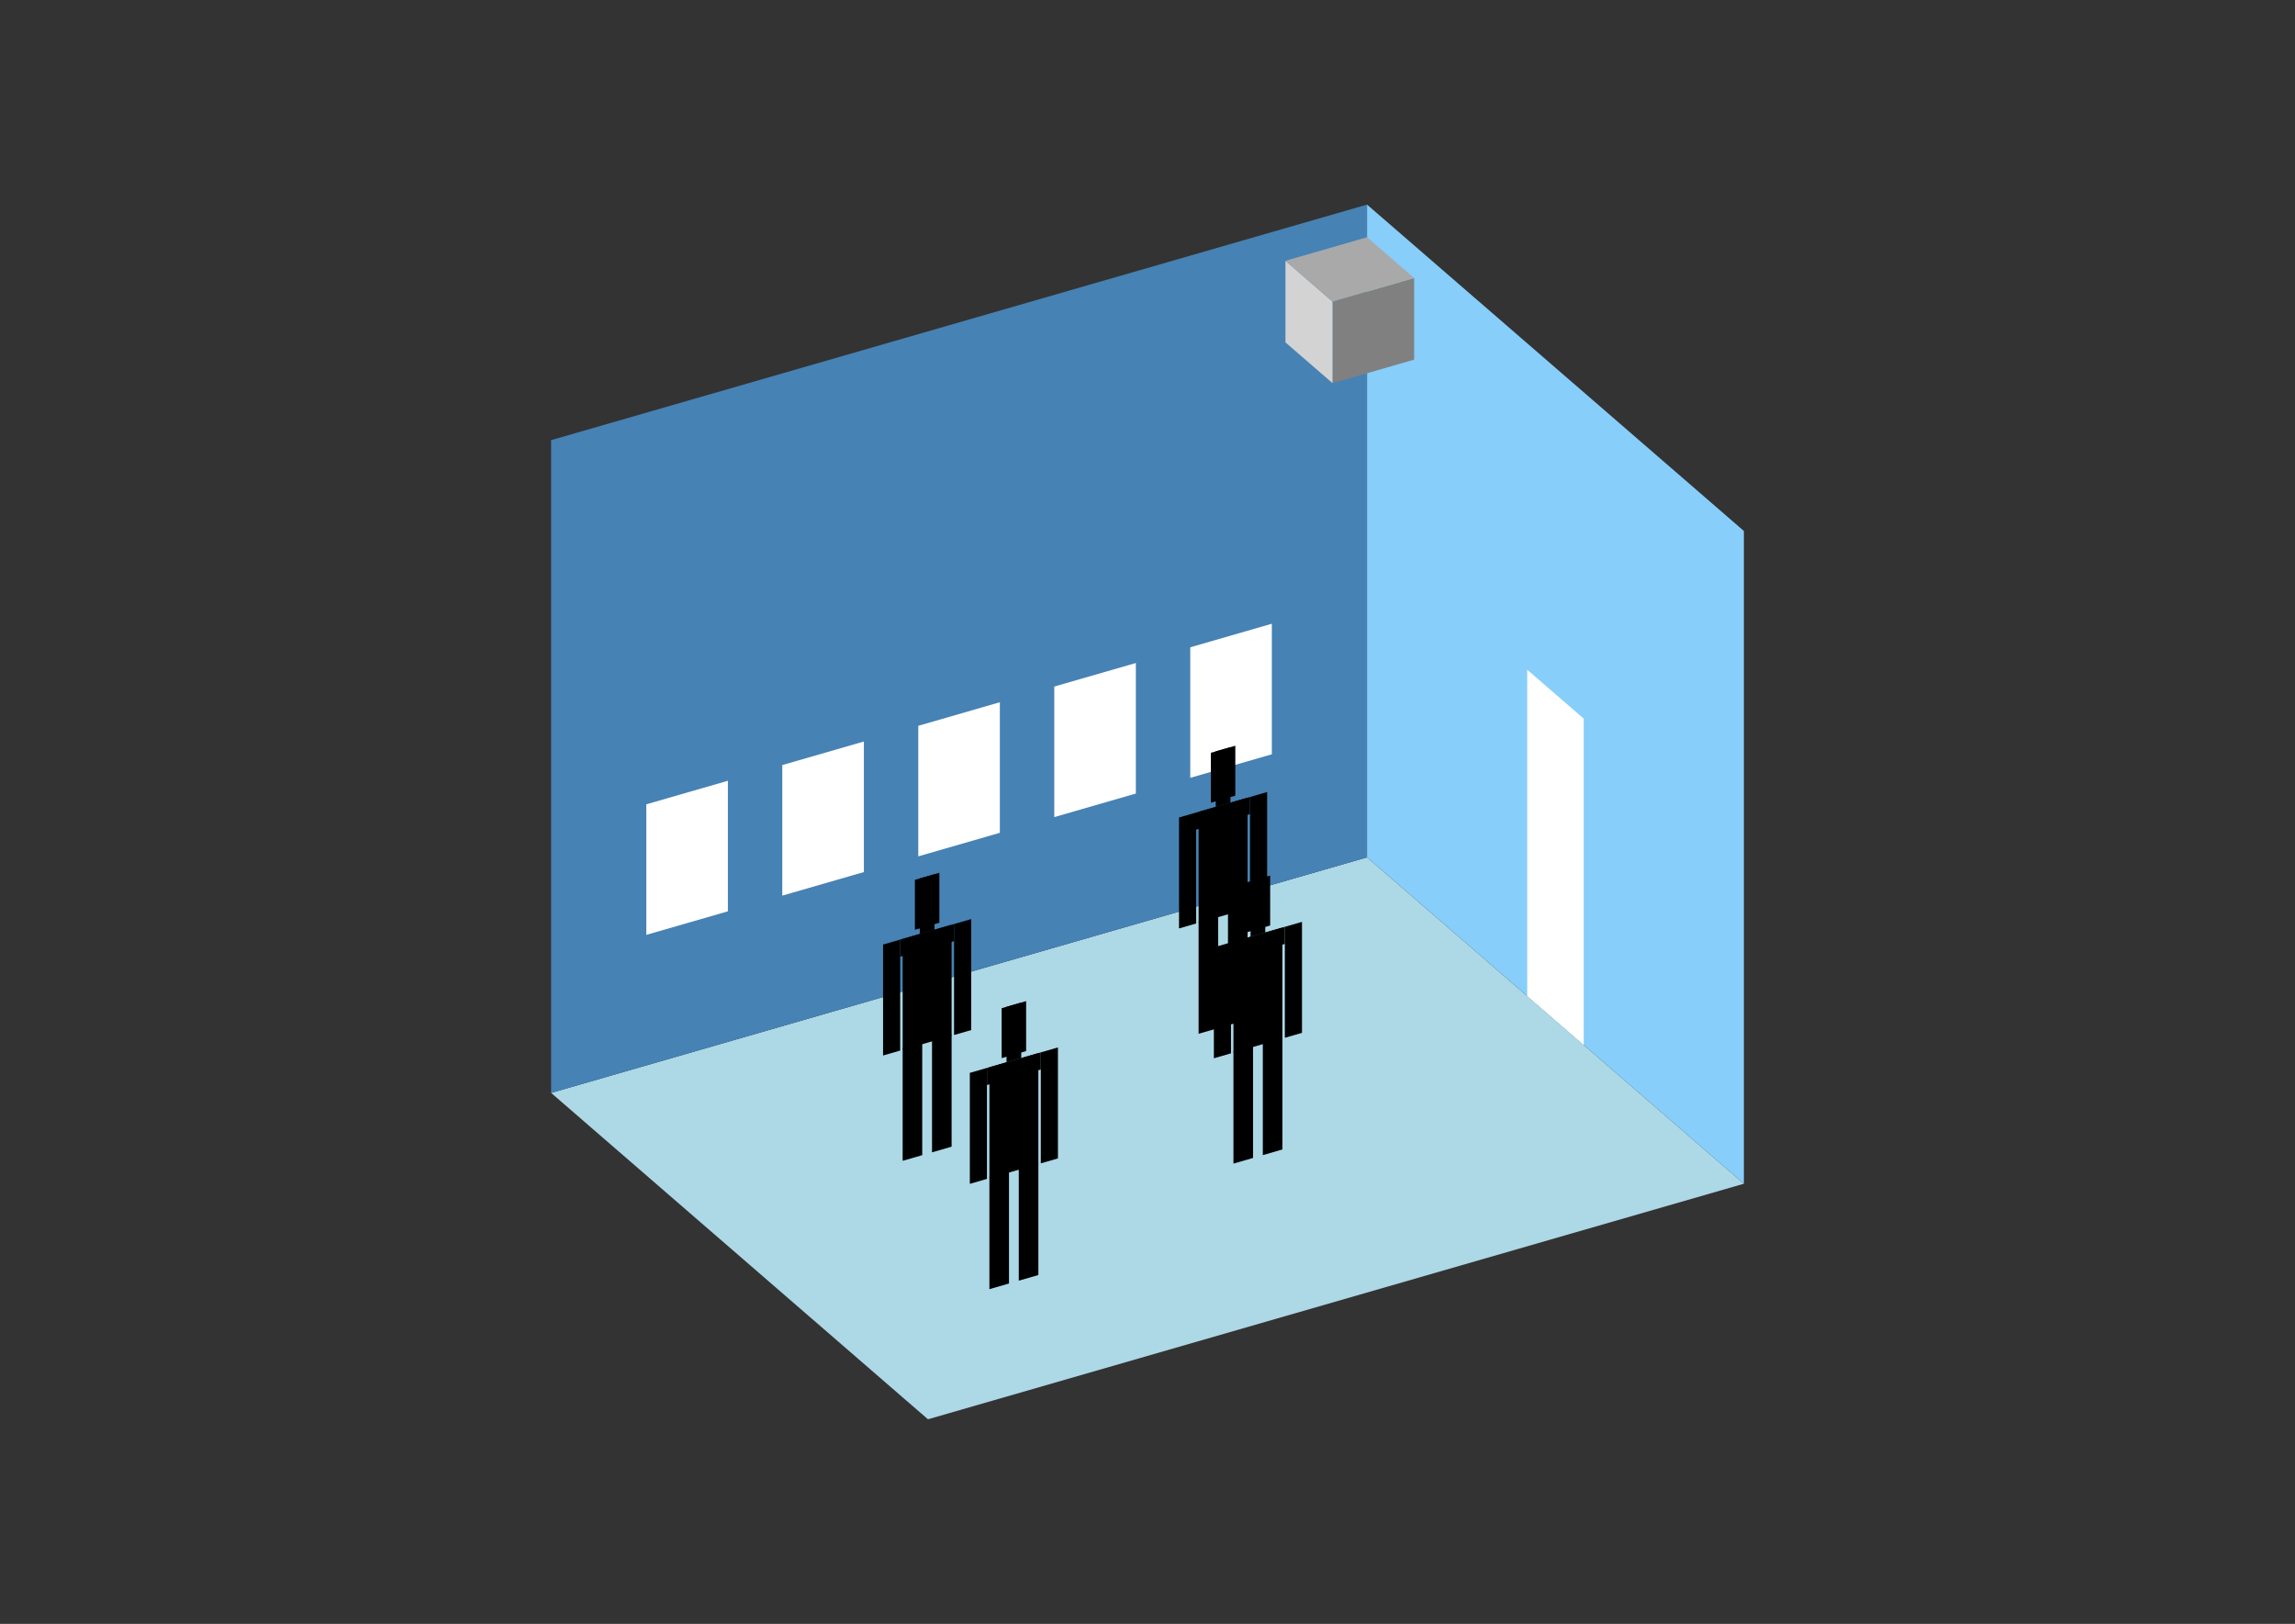 <?xml version="1.0" encoding="UTF-8"?>
<svg
  xmlns="http://www.w3.org/2000/svg"
  width="848"
  height="600"
  style="background-color:white"
>
  <rect width="100%" height="100%" fill="#333333" stroke="none"/>
  <polygon fill="lightblue" points="342.884,524.403 203.636,403.811 505.116,316.781 644.364,437.373" />
  <polygon fill="steelblue" points="203.636,403.811 203.636,162.627 505.116,75.597 505.116,316.781" />
  <polygon fill="lightskyblue" points="644.364,437.373 644.364,196.189 505.116,75.597 505.116,316.781" />
  <polygon fill="white" points="585.184,386.122 585.184,265.53 564.296,247.441 564.296,368.033" />
  <polygon fill="white" points="238.809,345.421 238.809,297.184 268.957,288.481 268.957,336.718" />
  <polygon fill="white" points="289.055,330.916 289.055,282.679 319.203,273.976 319.203,322.213" />
  <polygon fill="white" points="339.302,316.411 339.302,268.174 369.45,259.471 369.45,307.708" />
  <polygon fill="white" points="389.549,301.906 389.549,253.669 419.697,244.966 419.697,293.203" />
  <polygon fill="white" points="439.796,287.401 439.796,239.164 469.944,230.461 469.944,278.698" />
  <polygon fill="grey" points="492.374,141.581 492.374,111.433 522.522,102.73 522.522,132.878" />
  <polygon fill="lightgrey" points="492.374,141.581 492.374,111.433 474.968,96.359 474.968,126.507" />
  <polygon fill="darkgrey" points="492.374,111.433 474.968,96.359 505.116,87.656 522.522,102.73" />
  <polygon fill="hsl(288.0,50.0%,68.652%)" points="442.885,381.957 442.885,340.546 450.12,338.457 450.12,379.868" />
  <polygon fill="hsl(288.0,50.0%,68.652%)" points="460.974,376.735 460.974,335.324 453.738,337.413 453.738,378.824" />
  <polygon fill="hsl(288.0,50.0%,68.652%)" points="435.649,343.045 435.649,302.043 441.98,300.216 441.98,341.217" />
  <polygon fill="hsl(288.0,50.0%,68.652%)" points="461.878,335.473 461.878,294.472 468.209,292.644 468.209,333.645" />
  <polygon fill="hsl(288.0,50.0%,68.652%)" points="441.98,306.547 441.98,300.216 461.878,294.472 461.878,300.803" />
  <polygon fill="hsl(288.0,50.0%,68.652%)" points="442.885,340.956 442.885,299.955 460.974,294.733 460.974,335.734" />
  <polygon fill="hsl(288.0,50.0%,68.652%)" points="447.407,296.599 447.407,278.148 456.451,275.538 456.451,293.988" />
  <polygon fill="hsl(288.0,50.0%,68.652%)" points="449.216,298.127 449.216,277.626 454.643,276.06 454.643,296.56" />
  <polygon fill="hsl(288.0,50.0%,63.871%)" points="333.528,428.903 333.528,387.491 340.764,385.403 340.764,426.814" />
  <polygon fill="hsl(288.0,50.0%,63.871%)" points="351.617,423.681 351.617,382.269 344.381,384.358 344.381,425.769" />
  <polygon fill="hsl(288.0,50.0%,63.871%)" points="326.293,389.99 326.293,348.989 332.624,347.161 332.624,388.162" />
  <polygon fill="hsl(288.0,50.0%,63.871%)" points="352.521,382.418 352.521,341.417 358.852,339.589 358.852,380.591" />
  <polygon fill="hsl(288.0,50.0%,63.871%)" points="332.624,353.492 332.624,347.161 352.521,341.417 352.521,347.748" />
  <polygon fill="hsl(288.0,50.0%,63.871%)" points="333.528,387.901 333.528,346.9 351.617,341.678 351.617,382.679" />
  <polygon fill="hsl(288.0,50.0%,63.871%)" points="338.05,343.544 338.05,325.094 347.095,322.483 347.095,340.934" />
  <polygon fill="hsl(288.0,50.0%,63.871%)" points="339.859,345.072 339.859,324.572 345.286,323.005 345.286,343.506" />
  <polygon fill="hsl(288.0,50.0%,52.578%)" points="455.759,429.932 455.759,388.521 462.994,386.432 462.994,427.843" />
  <polygon fill="hsl(288.0,50.0%,52.578%)" points="473.847,424.71 473.847,383.299 466.612,385.388 466.612,426.799" />
  <polygon fill="hsl(288.0,50.0%,52.578%)" points="448.523,391.019 448.523,350.018 454.854,348.191 454.854,389.192" />
  <polygon fill="hsl(288.0,50.0%,52.578%)" points="474.752,383.448 474.752,342.447 481.083,340.619 481.083,381.62" />
  <polygon fill="hsl(288.0,50.0%,52.578%)" points="454.854,354.522 454.854,348.191 474.752,342.447 474.752,348.778" />
  <polygon fill="hsl(288.0,50.0%,52.578%)" points="455.759,388.931 455.759,347.929 473.847,342.708 473.847,383.709" />
  <polygon fill="hsl(288.0,50.0%,52.578%)" points="460.281,344.574 460.281,326.123 469.325,323.512 469.325,341.963" />
  <polygon fill="hsl(288.0,50.0%,52.578%)" points="462.09,346.102 462.09,325.601 467.516,324.035 467.516,344.535" />
  <polygon fill="hsl(288.0,50.0%,46.247%)" points="365.584,476.324 365.584,434.912 372.82,432.824 372.82,474.235" />
  <polygon fill="hsl(288.0,50.0%,46.247%)" points="383.673,471.102 383.673,429.691 376.438,431.779 376.438,473.191" />
  <polygon fill="hsl(288.0,50.0%,46.247%)" points="358.349,437.411 358.349,396.41 364.68,394.582 364.68,435.584" />
  <polygon fill="hsl(288.0,50.0%,46.247%)" points="384.578,429.84 384.578,388.838 390.909,387.011 390.909,428.012" />
  <polygon fill="hsl(288.0,50.0%,46.247%)" points="364.68,400.913 364.68,394.582 384.578,388.838 384.578,395.169" />
  <polygon fill="hsl(288.0,50.0%,46.247%)" points="365.584,435.322 365.584,394.321 383.673,389.099 383.673,430.101" />
  <polygon fill="hsl(288.0,50.0%,46.247%)" points="370.107,390.966 370.107,372.515 379.151,369.904 379.151,388.355" />
  <polygon fill="hsl(288.0,50.0%,46.247%)" points="371.915,392.494 371.915,371.993 377.342,370.426 377.342,390.927" />
</svg>
